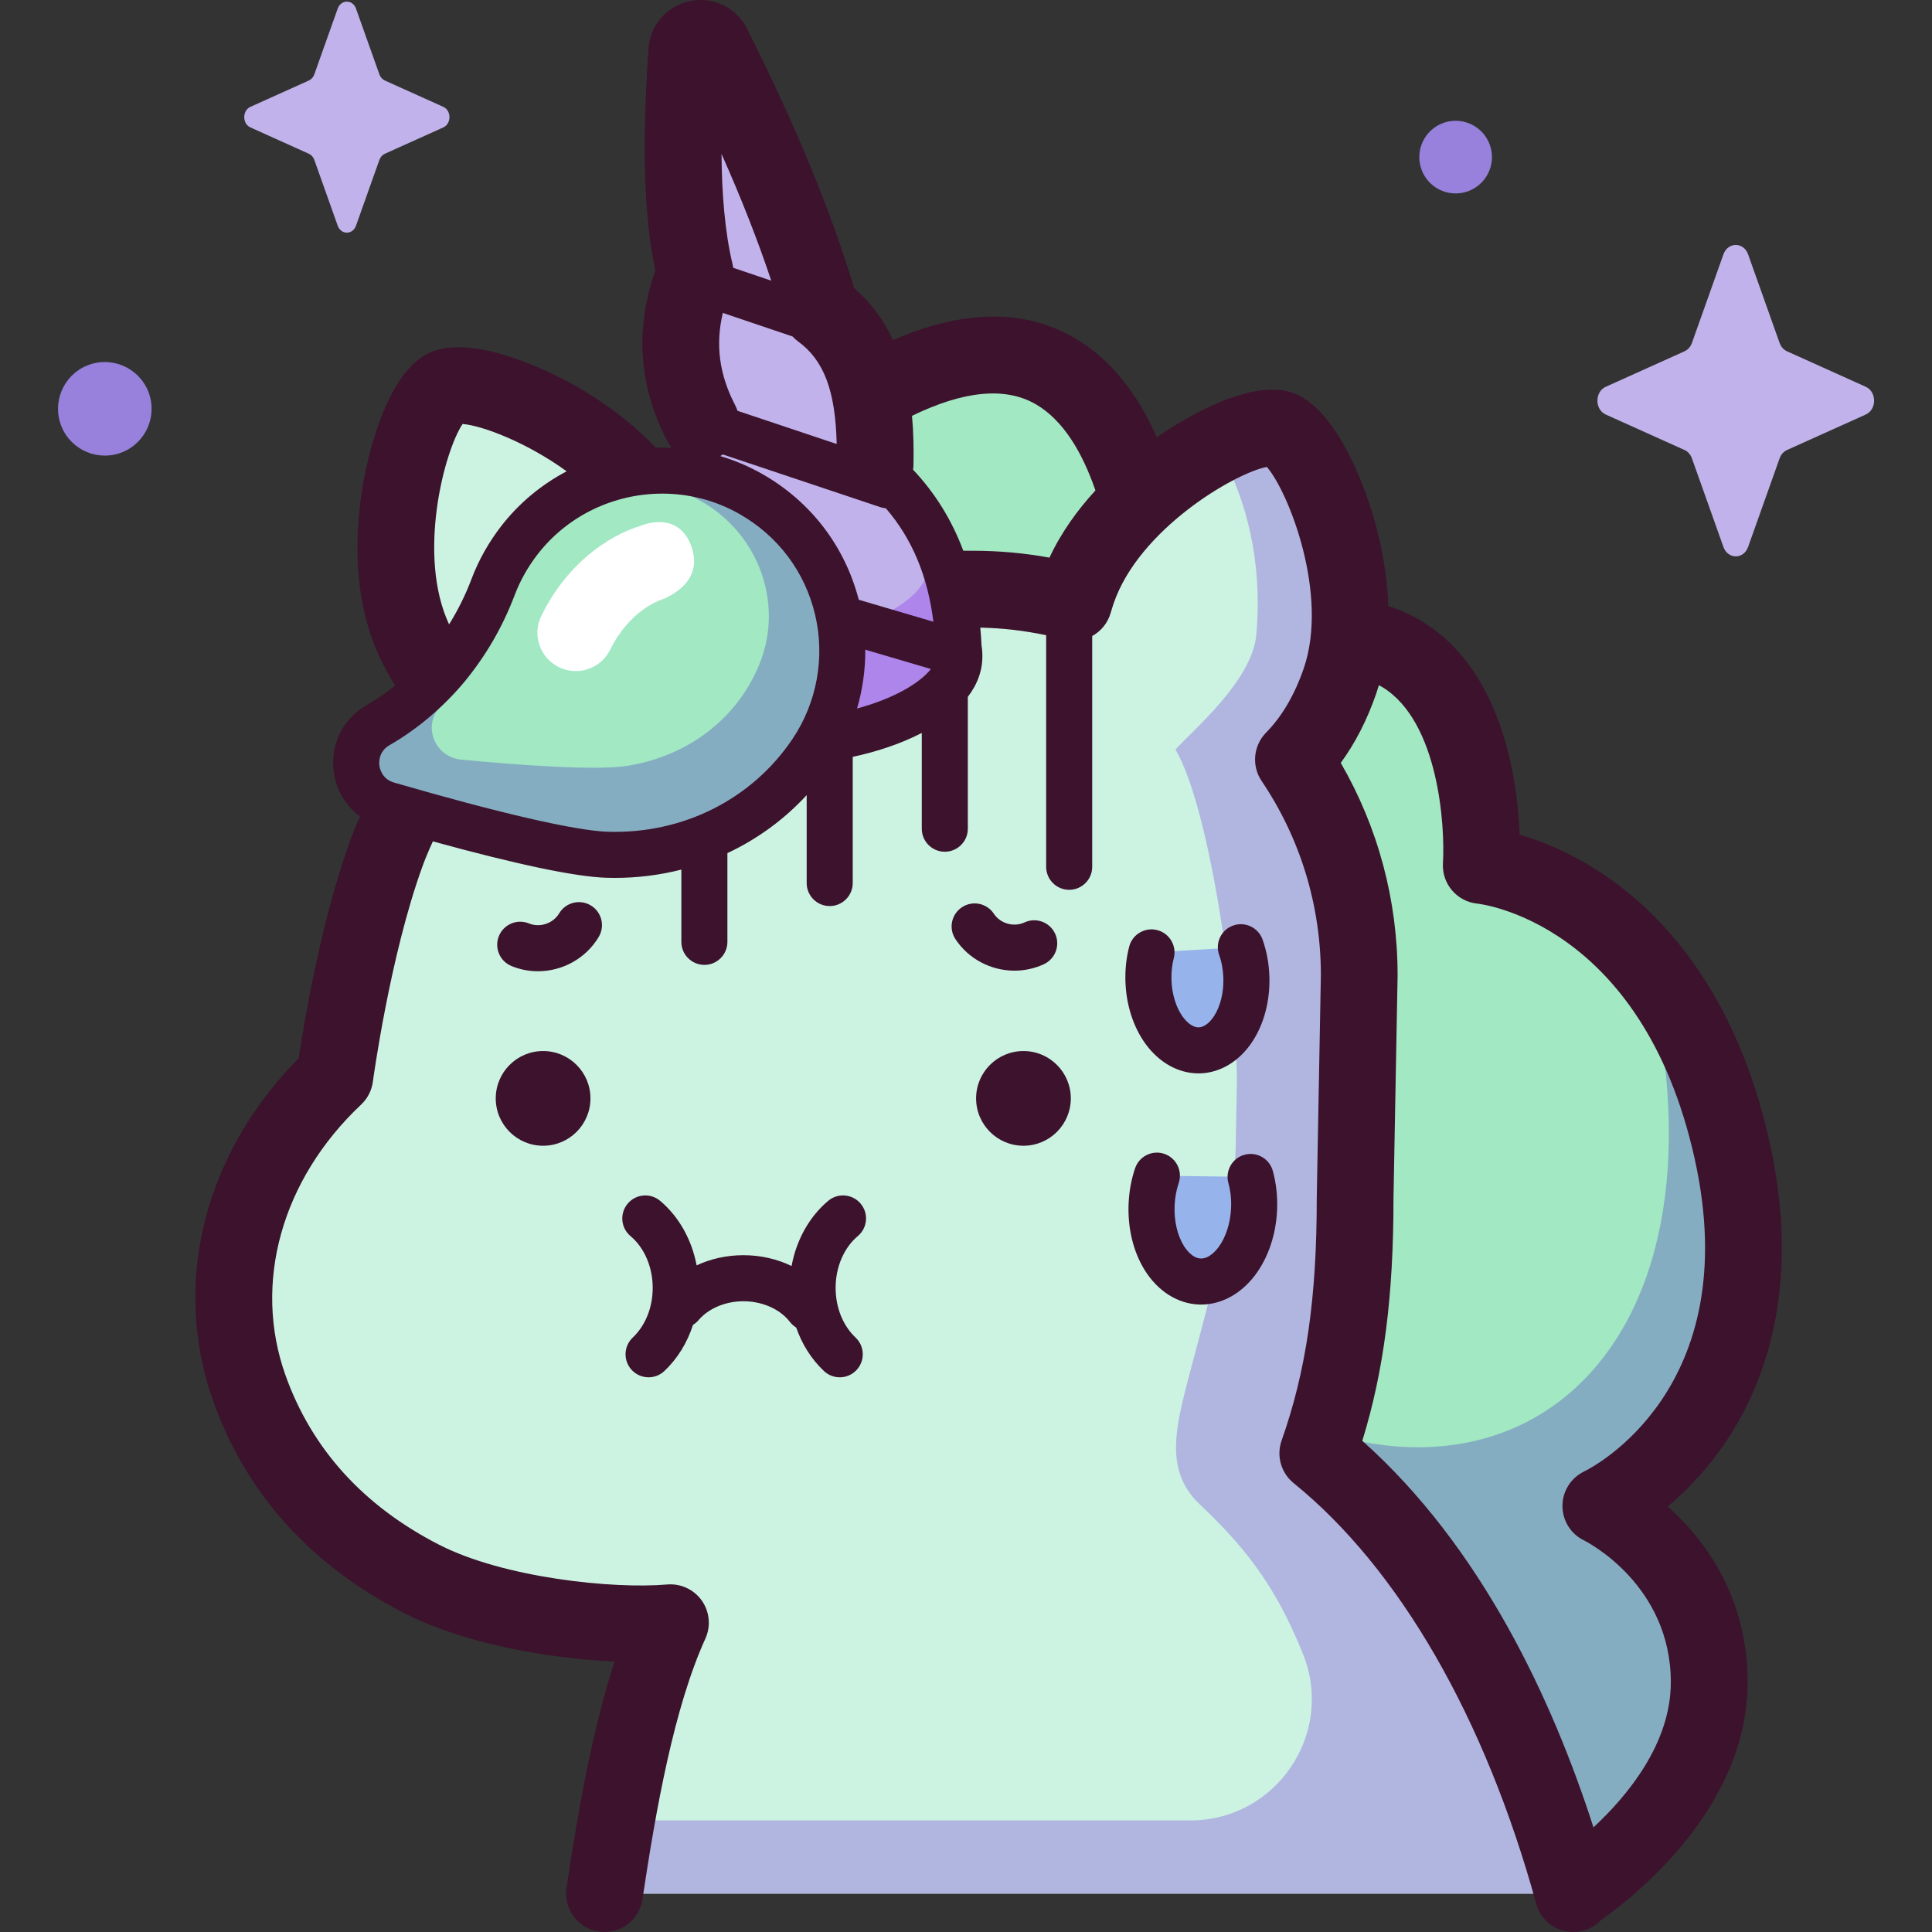 <svg id="Capa_1" enable-background="new 0 0 512 512" height="512" viewBox="0 0 512 512" width="512" xmlns="http://www.w3.org/2000/svg"><rect x="0" y="0" width="512" height="512" fill="#333333" stroke="none"/><g><g><path d="m416.883 501.562s36.069-22.953 36.069-55.743-28.691-46.726-28.691-46.726 50.503-23.755 34.74-94.354c-15.763-70.598-66.457-75.384-66.457-75.384s6.197-97.715-85.179-45.273c0 0 5.827-131.284-81.459-76.73l8.09 232.271z" fill="#a1e8c3"/><path d="m424.261 399.094s50.503-23.755 34.74-94.354c-2.835-12.697-15.646-29.402-20.242-38.196 20.003 101.189-48.732 148.443-124.036 94.319-4.041-2.905-14.679 33.584-19.531 32.948l121.691 107.752s36.069-22.953 36.069-55.743-28.691-46.726-28.691-46.726z" fill="#85adc2"/><path d="m416.913 501.827c-11.974-43.585-33.516-89.022-67.692-116.682 6.423-18.198 9.895-37.828 9.895-67.556l1.091-59.148c0-21.167-6.428-40.832-17.438-57.151 5.052-5.141 9.325-12.074 12.341-20.838 9.185-26.692-7.619-63.904-15.93-66.764-8.312-2.86-44.456 16.133-53.641 42.825-.363 1.055-.684 2.096-.987 3.131-8.5-2.288-17.435-3.516-26.659-3.516h-63.141c-4.715 0-9.245.359-13.598 1.02-.646-5.802-2.429-12-5.527-18.451-12.092-25.181-49.798-39.7-57.639-35.935-7.841 3.766-20.086 42.27-7.994 67.451 4.001 8.331 9.042 14.689 14.65 19.168-11.12 12.607-18.489 26.408-22.26 36.78-9.102 25.032-13.654 59.166-13.654 59.166-24.658 23.212-32.502 54.974-22.636 82.599 8.141 22.794 24.208 39.507 45.589 50.473 18.793 9.639 49.289 13.094 65.99 11.642-9.281 20.417-14.182 49.808-17.475 71.787h256.715z" fill="#ccf3e2"/><path d="m349.221 385.145c6.423-18.198 9.895-37.828 9.895-67.556l1.091-59.148c0-21.167-6.428-40.832-17.438-57.151 5.052-5.141 9.325-12.074 12.341-20.838 9.185-26.692-7.619-63.904-15.93-66.764-3.922-1.35-5.042-.501-15.602 6.395 6.543 12.277 11.035 28.079 9.38 47.942-1.042 12.507-17.216 25.739-21.446 30.631 9.219 15.526 16.276 67.756 16.276 87.895l-.276 15.017c0 20.613-8.841 48.633-13.63 67.84-2.793 11.201-4.352 21.266 4.019 29.215 11.256 10.687 19.973 20.971 27.471 39.892 8.346 21.063-7.251 43.907-29.908 43.907h-152.133c-1.201 6.797-2.23 13.383-3.132 19.404h256.715c-11.975-43.584-33.517-89.021-67.693-116.681z" fill="#b1b6e1"/><path d="m254.217 173.147c-.033-.455-.088-.912-.187-1.373-.639-17.749-6.032-33.117-18.367-45.007-.307-19.862-5.578-35.321-18.157-44.492-6.353-21.958-16.203-45.384-28.501-69.837-1.538-3.769-7.162-2.553-7.004 1.516-1.512 22.013-1.609 42.465 2.267 58.527-5.316 13.071-5.402 26.246 1.534 39.593-4.298 13.22-4.487 26.954 1.603 41.385-6.434 13.892-1.625 26.583.112 32.595 7.136 20.175 68.182 7.275 66.7-12.907z" fill="#c2b2eb"/><path d="m254.217 173.147c-.033-.455-.088-.912-.187-1.373-.454-12.605-3.322-24-9.356-33.811.594 3.251.955 6.615 1.084 10.091.088.394.136.784.165 1.172 1.305 17.22-52.432 28.227-58.715 11.012-.295-.99-.691-2.195-1.097-3.576-4.407 12.613-.198 23.845 1.405 29.391 7.137 20.176 68.183 7.276 66.701-12.906z" fill="#ae85ea"/><path d="m100.149 192.216c14.187-8.192 24.71-21.267 30.504-36.59 1.646-4.352 3.966-8.552 6.99-12.456 14.443-18.65 40.79-23.937 61.298-12.283 24.46 13.899 31.573 45.33 16.198 68.271-13.237 19.752-34.566 27.99-54.299 27.362-11.496-.366-38.005-7.438-58.133-13.279-9.744-2.828-11.344-15.952-2.558-21.025z" fill="#a1e8c3"/><path d="m198.94 130.886c-20.508-11.653-46.855-6.366-61.298 12.283-3.024 3.905-5.344 8.104-6.99 12.457-5.794 15.323-16.317 28.399-30.504 36.59-8.786 5.073-7.186 18.197 2.558 21.025 20.128 5.841 46.637 12.913 58.133 13.279 19.733.628 41.062-7.61 54.299-27.362 15.375-22.943 8.263-54.373-16.198-68.272zm2.205 45.388c-6.601 15.804-20.741 24.509-35.05 26.701-8.336 1.277-28.484-.203-43.852-1.662-7.439-.706-10.542-9.817-4.967-14.596 9.003-7.717 14.64-18.415 16.537-30.077.539-3.313 1.586-6.607 3.184-9.785 7.633-15.182 25.827-22.461 42.333-16.923 19.686 6.604 29.481 27.985 21.815 46.342z" fill="#85adc2"/><path d="m331.42 311.908c.716 2.595 1.055 5.474.924 8.491-.475 10.936-6.939 19.538-14.438 19.213-7.499-.326-13.194-9.455-12.719-20.391.119-2.734.612-5.322 1.402-7.661" fill="#96b4eb"/><path d="m328.843 251.024c.861 2.424 1.381 5.145 1.463 8.029.298 10.455-5.272 19.095-12.441 19.3-7.169.204-13.222-8.105-13.52-18.56-.074-2.614.218-5.114.81-7.398" fill="#96b4eb"/><path d="m463.262 67.403 8.354 23.49c.358 1.006 1.066 1.803 1.959 2.205l20.87 9.403c2.948 1.328 2.948 6.026 0 7.354l-20.87 9.403c-.893.403-1.602 1.2-1.959 2.205l-8.354 23.49c-1.18 3.319-5.354 3.319-6.534 0l-8.354-23.49c-.358-1.006-1.066-1.803-1.959-2.205l-20.87-9.403c-2.948-1.328-2.948-6.026 0-7.354l20.87-9.403c.894-.403 1.602-1.2 1.959-2.205l8.354-23.49c1.18-3.318 5.354-3.318 6.534 0z" fill="#c2b2eb"/><path d="m94.343 2.279 6.197 17.425c.265.746.791 1.337 1.453 1.636l15.481 6.975c2.187.985 2.187 4.47 0 5.455l-15.481 6.975c-.663.299-1.188.89-1.453 1.636l-6.197 17.424c-.875 2.462-3.971 2.462-4.847 0l-6.197-17.425c-.265-.746-.79-1.337-1.453-1.636l-15.481-6.975c-2.187-.985-2.187-4.47 0-5.455l15.481-6.975c.663-.299 1.188-.89 1.453-1.636l6.197-17.425c.875-2.461 3.971-2.461 4.847.001z" fill="#c2b2eb"/><g fill="#9781dd"><ellipse cx="27.738" cy="108.338" rx="12.395" ry="12.395" transform="matrix(.924 -.383 .383 .924 -39.348 18.862)"/><ellipse cx="385.843" cy="41.741" rx="9.627" ry="9.627" transform="matrix(.973 -.23 .23 .973 .732 89.765)"/></g></g><g><path d="m441.975 399.246c4.37-3.692 9.267-8.606 13.813-14.903 10.943-15.162 22.104-41.663 13.138-81.818-8.865-39.704-28.452-60.168-43.322-70.344-8.798-6.021-16.974-9.269-22.892-11.008-.589-14.571-4.514-43.214-25.46-56.247-2.93-1.822-6.046-3.256-9.343-4.308-.337-10.332-2.627-19.58-4.504-25.539-1.972-6.264-9.309-27.014-20.918-31.007-11.617-3.997-30.16 7.846-35.569 11.57-.113.078-.238.168-.354.248-5.381-12.167-12.649-20.976-21.758-26.291-13.338-7.784-29.485-7.585-48.147.532-2.351-5.039-5.662-9.749-10.311-13.796-6.199-20.547-15.418-42.904-28.134-68.22-2.675-5.916-9.107-9.184-15.498-7.799-6.329 1.368-10.811 6.905-10.889 13.317-1.73 25.458-1.161 43.595 1.852 58.091-5.446 15.46-4.409 30.596 3.097 45.039.309.594.683 1.127 1.085 1.632-.019.097-.031.194-.05.29-1.339-.056-2.677-.067-4.013-.024-8.156-8.615-17.636-14.501-23.826-17.776-5.754-3.046-25.386-12.57-36.384-7.292-10.996 5.281-15.837 26.558-17.059 32.954-1.996 10.451-4.092 30.592 4.299 48.066 1.197 2.492 2.501 4.84 3.885 7.076-2.41 1.94-4.948 3.701-7.615 5.241-6.216 3.589-9.541 10.243-8.677 17.366.603 4.983 3.145 9.249 6.975 12.053-.94 2.125-1.807 4.242-2.568 6.335-7.735 21.269-12.228 48.2-13.67 57.771-25.062 25.275-33.749 59.786-22.64 90.89 8.758 24.521 25.757 43.397 50.525 56.102 16.153 8.285 38.557 12.073 55.822 12.888-5.979 18.407-9.762 40.215-12.723 59.984-.832 5.555 2.996 10.732 8.551 11.564 5.551.836 10.732-2.995 11.564-8.551 3.579-23.897 8.36-50.792 16.675-69.085 1.496-3.29 1.132-7.128-.954-10.08-2.087-2.951-5.58-4.564-9.185-4.261-14.299 1.246-43.264-1.734-60.467-10.557-20.015-10.267-33.693-25.355-40.654-44.845-8.724-24.429-1.049-51.931 20.03-71.775 1.701-1.602 2.8-3.742 3.11-6.059.044-.331 4.524-33.365 13.131-57.035.566-1.556 1.476-3.854 2.771-6.659 22.353 6.141 37.776 9.38 45.933 9.64.777.025 1.552.037 2.325.037 6.038 0 11.939-.757 17.593-2.199v19.149c0 3.37 2.732 6.102 6.102 6.102s6.102-2.732 6.102-6.102v-23.517c7.903-3.703 15.039-8.89 21.006-15.37v23.298c0 3.37 2.732 6.102 6.102 6.102s6.102-2.732 6.102-6.102v-33.439c6.161-1.298 12.644-3.415 18.299-6.335v25.379c0 3.37 2.732 6.102 6.102 6.102s6.102-2.732 6.102-6.102v-34.943c2.574-3.367 4.04-7.211 3.835-11.533 0-.096-.005-.192-.01-.287-.002-.027-.001-.054-.003-.082-.001-.023 0-.046-.001-.068-.005-.062-.012-.118-.017-.179-.004-.034-.006-.068-.01-.101-.041-.467-.093-.916-.166-1.343-.065-1.612-.184-3.191-.326-4.755 5.883.12 11.728.798 17.454 2.019v61.36c0 3.37 2.732 6.102 6.102 6.102s6.102-2.732 6.102-6.102v-61.152c2.28-1.251 4.084-3.367 4.871-6.055.303-1.038.572-1.89.843-2.68 6.707-19.491 31.852-34.369 40.566-36.083 5.814 6.714 16.479 33.914 9.772 53.405-2.412 7.011-5.769 12.736-9.977 17.018-3.39 3.449-3.882 8.808-1.178 12.817 10.254 15.197 15.682 32.959 15.7 51.372l-1.09 59.051c-.001.063-.002.125-.002.188 0 26.48-2.786 45.672-9.315 64.172-1.433 4.06-.155 8.582 3.192 11.29 27.912 22.59 50.741 62.178 64.283 111.47 1.24 4.514 5.335 7.478 9.801 7.478.892 0 1.799-.119 2.7-.366 1.838-.505 3.41-1.491 4.639-2.775 8.108-5.665 38.875-29.381 38.875-63.039 0-22.794-11.448-37.88-21.147-46.572zm-208.583-264.814c.456.153.915.229 1.374.272 6.947 8.066 11.099 17.983 12.589 30.059l-19.775-5.827c-3.69-14.218-12.742-26.035-25.624-33.356-3.561-2.024-7.281-3.585-11.082-4.716.236-.139.475-.273.698-.426zm-29.001-60.053-10.072-3.406c-.007-.047-.019-.093-.027-.14-.034-.205-.069-.409-.115-.612-.01-.042-.014-.084-.024-.127-2.111-8.751-2.861-19.144-2.944-29.321 5.285 11.881 9.655 23.028 13.182 33.606zm-12.833 8.543 18.472 6.246c.015.016.032.03.047.046.165.176.336.346.513.509.052.049.102.099.156.147.24.213.489.416.748.605.007.006.013.012.02.016 6.815 4.97 9.893 13.024 10.218 27.17l-26.292-8.798c-.167-.501-.363-.997-.615-1.481-4.2-8.079-5.273-15.989-3.267-24.46zm-68.961 29.433c5.347.449 17.155 4.971 27.568 12.548-6.602 3.476-12.557 8.345-17.346 14.53-3.328 4.295-5.977 9.018-7.874 14.034-1.601 4.235-3.601 8.248-5.934 11.998-8.527-18.278-1.306-45.829 3.586-53.11zm87.472 83.405c-10.773 16.076-29.113 25.306-49.036 24.66-8.465-.269-28.574-4.9-56.626-13.04-3.192-.926-3.77-3.717-3.871-4.551-.1-.831-.206-3.672 2.665-5.329 14.967-8.643 26.743-22.747 33.16-39.716 1.467-3.881 3.522-7.541 6.107-10.878 8.095-10.453 20.477-16.091 33.038-16.091 6.987 0 14.031 1.746 20.421 5.377 10.26 5.83 17.394 15.326 20.089 26.74 2.657 11.258.49 23.224-5.947 32.828zm19.24-23.592 17.385 5.123c-2.877 3.729-9.903 7.882-19.571 10.465 1.483-5.053 2.216-10.309 2.186-15.588zm48.809-24.389c-6.656-1.211-13.426-1.822-20.225-1.822h-2.609c-3.043-8.134-7.482-15.32-13.32-21.488.062-.424.108-.853.116-1.293.079-4.132.018-8.522-.39-12.974 13.757-6.69 24.789-7.742 32.852-3.045 7.267 4.235 12.304 12.775 15.762 22.815-4.601 5.004-8.997 10.966-12.186 17.807zm144.167 336.488c-10.867-33.744-29.612-74.22-61.261-102.434 5.756-18.709 8.256-38.367 8.262-64.149l1.089-59.055c.001-.063.002-.125.002-.188 0-19.912-5.187-39.21-15.065-56.269 3.866-5.292 7.02-11.455 9.414-18.411.25-.726.477-1.456.695-2.186.356.191.71.387 1.055.601 14.792 9.166 16.505 36.713 15.918 46.536-.349 5.484 3.723 10.252 9.194 10.769.433.041 43.496 4.815 57.487 67.474 13.691 61.319-27.444 82.108-29.144 82.935-3.545 1.668-5.844 5.208-5.868 9.125-.025 3.918 2.175 7.487 5.699 9.199.94.471 23.02 11.831 23.02 37.605 0 16.206-11.432 30.029-20.497 38.448z" fill="#3c122c"/><circle cx="143.928" cy="291.084" fill="#3c122c" r="12.549"/><circle cx="271.226" cy="291.084" fill="#3c122c" r="12.549"/><path d="m152.58 177.843c-1.511 0-3.044-.338-4.49-1.051-5.037-2.484-7.107-8.582-4.623-13.619 9.146-18.546 24.33-23.251 26.031-23.726 0 0 10.212-4.712 13.778 5.498s-8.13 14.041-8.13 14.041c-.337.108-8.297 2.761-13.436 13.183-1.771 3.592-5.378 5.674-9.13 5.674z" fill="#fff"/><g fill="#3c122c"><path d="m268.851 257.236c-6.135 0-12.127-3.008-15.655-8.365-1.854-2.815-1.075-6.599 1.74-8.452 2.817-1.855 6.599-1.074 8.452 1.74 1.714 2.604 5.281 3.61 8.116 2.292 3.059-1.416 6.684-.092 8.104 2.965s.092 6.685-2.964 8.105c-2.501 1.16-5.161 1.715-7.793 1.715z"/><path d="m142.552 257.391c-2.356 0-4.735-.447-7.01-1.383-3.117-1.283-4.603-4.85-3.321-7.965 1.283-3.117 4.848-4.602 7.965-3.321 2.884 1.187 6.395.013 7.998-2.674 1.724-2.893 5.47-3.843 8.366-2.113 2.894 1.726 3.841 5.471 2.113 8.366-3.439 5.768-9.685 9.09-16.111 9.09z"/><path d="m221.449 341.285c0-5.495 2.198-10.618 5.878-13.705 2.582-2.165 2.92-6.015.755-8.597s-6.015-2.92-8.597-.755c-5.026 4.215-8.454 10.425-9.706 17.275-3.847-1.85-8.214-2.865-12.745-2.865-4.433 0-8.667.945-12.425 2.694-1.277-6.782-4.69-12.925-9.675-17.105-2.581-2.164-6.432-1.826-8.597.755-2.165 2.582-1.827 6.432.755 8.597 3.681 3.087 5.879 8.21 5.879 13.705 0 5.208-1.924 10.009-5.279 13.171-2.452 2.312-2.565 6.174-.254 8.627 1.201 1.273 2.82 1.916 4.441 1.916 1.502 0 3.006-.551 4.185-1.662 3.487-3.288 6.071-7.516 7.581-12.225.533-.327 1.027-.739 1.455-1.241 2.686-3.148 7.148-5.027 11.934-5.027 4.989 0 9.7 2.099 12.297 5.476.474.617 1.046 1.113 1.673 1.494 1.536 4.428 4.037 8.399 7.35 11.524 1.179 1.111 2.684 1.662 4.185 1.662 1.622 0 3.241-.643 4.441-1.916 2.311-2.453 2.198-6.315-.254-8.627-3.353-3.162-5.277-7.963-5.277-13.171z"/><path d="m318.309 345.722c-.223 0-.444-.005-.667-.015-5.614-.243-10.813-3.554-14.262-9.082-3.048-4.885-4.57-11.16-4.288-17.668.141-3.253.719-6.398 1.717-9.351 1.081-3.194 4.545-4.904 7.735-3.828 3.193 1.08 4.906 4.543 3.828 7.735-.63 1.863-.996 3.872-1.087 5.974-.174 4.01.72 7.904 2.451 10.68.609.975 2.259 3.255 4.437 3.349 2.188.094 4.02-2.033 4.71-2.953 1.966-2.615 3.192-6.416 3.367-10.427.1-2.312-.138-4.534-.71-6.604-.896-3.249 1.011-6.609 4.26-7.505 3.251-.893 6.608 1.012 7.505 4.26.911 3.3 1.293 6.792 1.137 10.379-.282 6.507-2.343 12.626-5.802 17.229-3.762 5.002-8.952 7.827-14.331 7.827z"/><path d="m317.612 284.458c-5.305 0-10.392-2.823-14.016-7.795-3.271-4.491-5.171-10.42-5.35-16.696-.089-3.132.248-6.195 1.003-9.105.846-3.262 4.173-5.219 7.44-4.373 3.262.847 5.219 4.177 4.373 7.44-.466 1.795-.673 3.71-.617 5.691.107 3.782 1.207 7.375 3.015 9.858.613.841 2.233 2.777 4.149 2.777.027 0 .054-.001.082-.002 1.952-.055 3.494-2.124 4.066-3.012 1.664-2.582 2.557-6.232 2.45-10.013-.063-2.182-.438-4.255-1.114-6.16-1.129-3.175.53-6.664 3.706-7.792 3.176-1.127 6.665.53 7.792 3.706 1.105 3.109 1.715 6.439 1.814 9.897.18 6.276-1.381 12.304-4.391 16.974-3.423 5.311-8.517 8.444-13.977 8.6-.141.003-.283.005-.425.005z"/></g></g></g></svg>